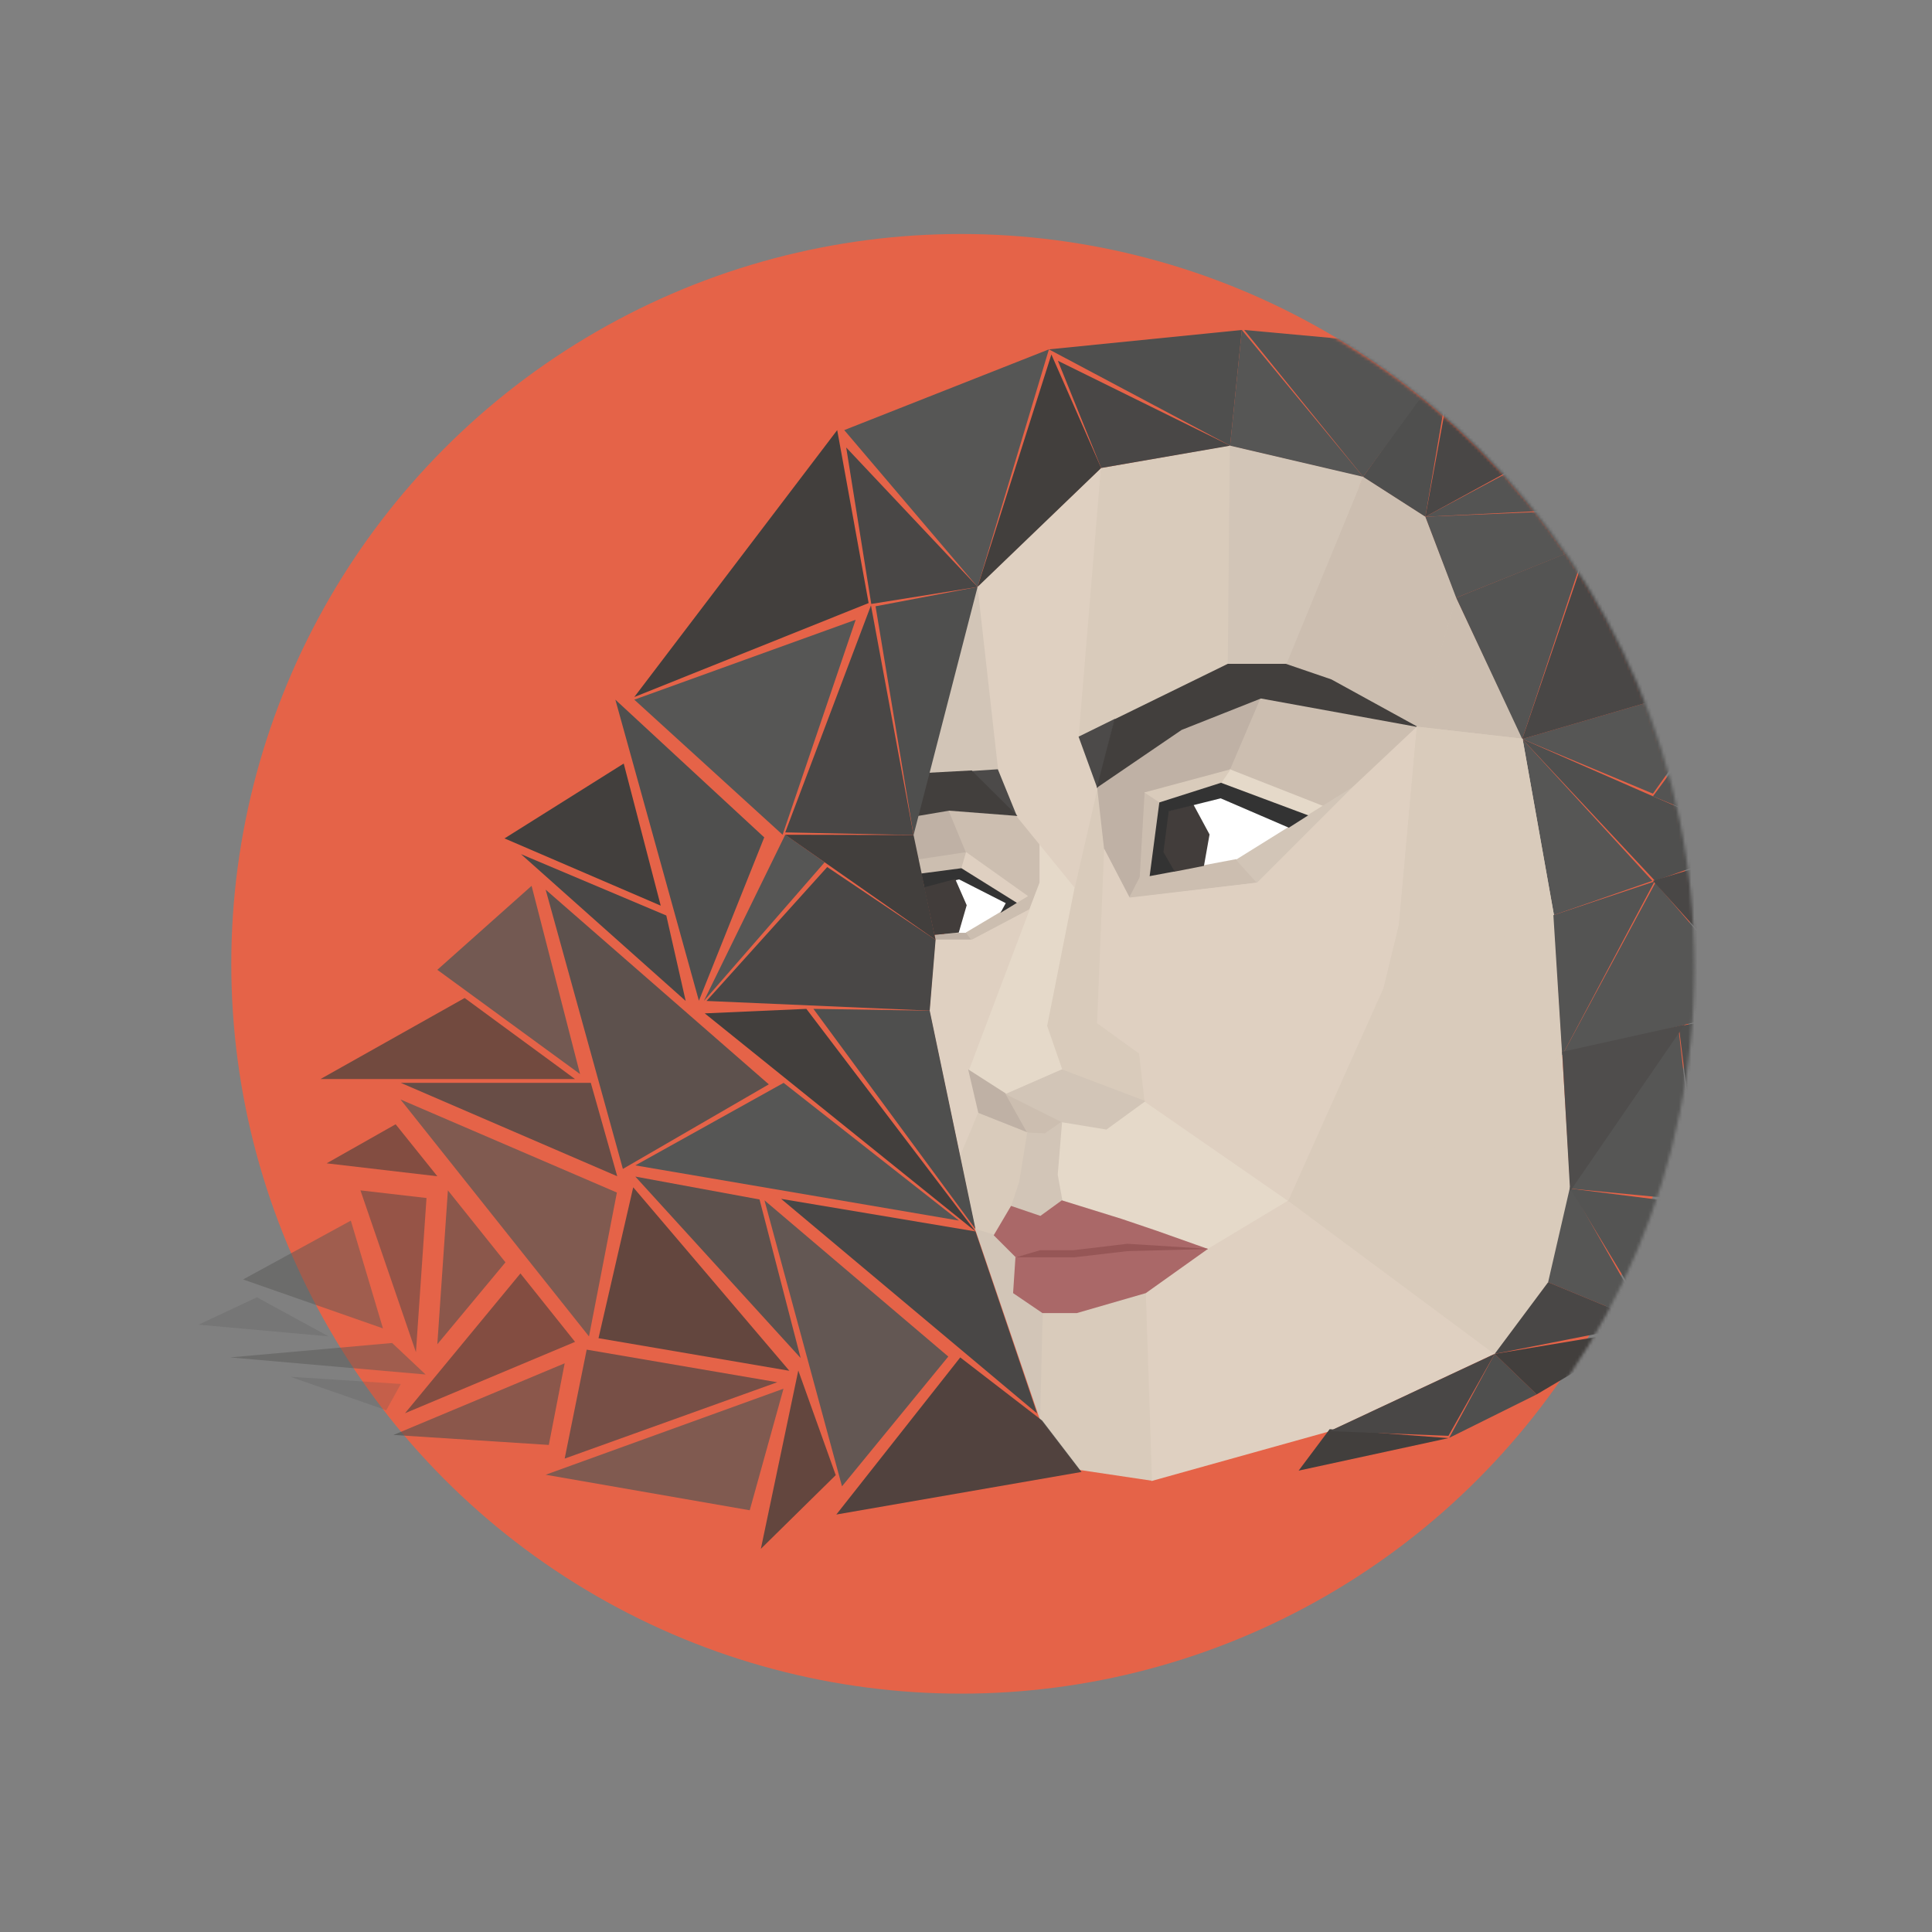 <?xml version="1.0" encoding="UTF-8"?>
<svg width="630px" height="630px" viewBox="0 0 630 630" version="1.1" xmlns="http://www.w3.org/2000/svg" xmlns:xlink="http://www.w3.org/1999/xlink">
    <rect x="0" y="0" width="630" height="630" fill="#808080" stroke="none"/>
    <!-- Generator: Sketch 52.6 (67491) - http://www.bohemiancoding.com/sketch -->
    <title>square-logo copy</title>
    <desc>Created with Sketch.</desc>
    <defs>
        <path d="M311.545,475.97 C442.981,475.97 549.53,369.42 549.53,237.985 C549.53,106.549 442.981,0 311.545,0 C180.11,0 0.474,182.919 0.474,314.354 C0.474,445.789 180.11,475.97 311.545,475.97 Z" id="path-1"></path>
    </defs>
    <g id="square-logo-copy" stroke="none" stroke-width="1" fill="none" fill-rule="evenodd">
        <g id="Group-4-Copy" transform="translate(3, 76)">
            <circle id="Oval-4" fill="#E56348" cx="310.405" cy="238.29" r="237.985"></circle>
            <g id="Group-13" transform="translate(0, 1.253)">
                <mask id="mask-2" fill="white">
                    <use xlink:href="#path-1"></use>
                </mask>
                <use id="Mask" fill-opacity="0" fill="#EF675E" xlink:href="#path-1"></use>
                <g mask="url(#mask-2)">
                    <g transform="translate(61.661, 30.061)">
                        <polygon id="Path-2" fill="#DFD0C1" fill-rule="evenodd" points="295.828 48.167 258.008 82.658 237.826 163.707 243.909 201.256 246.917 238.317 258.008 299.971 277.839 355.331 301.181 370.178 322.319 370.178 393.282 346.263 427.766 322.019 445.65 278.218 440.453 205.845 430.692 134.743 403.407 73.805 393.282 56.713 352.559 42.632 318.588 42.632"></polygon>
                        <polygon id="Shape" fill="#D9CBBB" fill-rule="nonzero" points="281.591 241.679 276.612 227.22 285.708 181.833 293.081 149.277 293.177 149.277 295.667 169.673 293.369 226.262 306.965 236.125 308.881 252.02"></polygon>
                        <polygon id="Shape" fill="#BFB1A5" fill-rule="nonzero" points="240.13 197.484 240.417 199.304 252.291 199.304 250.471 196.675"></polygon>
                        <polygon id="Shape" fill="#FFFFFF" fill-rule="nonzero" points="247.79 196.866 250.28 187.961 246.737 179.439 248.078 179.152 263.589 187.1 262.057 190.068 250.471 196.866"></polygon>
                        <polygon id="Shape" fill="#BFB1A5" fill-rule="nonzero" points="233.044 165.076 234.672 158.565 244.918 156.842 250.663 170.726 234.864 173.215"></polygon>
                        <polygon id="Shape" fill="#CCBEB0" fill-rule="nonzero" points="250.28 196.771 273.452 182.982 271.154 189.302 252.195 199.356"></polygon>
                        <polygon id="Shape" fill="#CCBEB0" fill-rule="nonzero" points="234.768 172.928 250.567 170.534 249.035 175.992 235.725 177.716"></polygon>
                        <polygon id="Shape" fill="#CCBEB0" fill-rule="nonzero" points="250.376 170.822 244.63 156.937 266.749 158.469 274.505 167.566 274.505 180.493 273.452 183.269 270.388 185.089"></polygon>
                        <polygon id="Shape" fill="#E5D9C9" fill-rule="nonzero" points="251.046 241.679 274.314 180.493 274.314 167.47 285.804 181.833 276.803 227.22 281.782 241.583 263.302 249.53"></polygon>
                        <polygon id="Shape" fill="#DFD0C1" fill-rule="nonzero" points="248.748 175.992 250.376 170.534 270.579 184.897 266.749 187.195"></polygon>
                        <polygon id="Shape" fill="#DFD0C1" fill-rule="nonzero" points="266.654 158.661 260.525 143.724 253.918 84.07 294.518 45.098 287.336 132.999 293.369 149.181 285.804 182.216"></polygon>
                        <polygon id="Shape" fill="#DFD0C1" fill-rule="nonzero" points="238.406 222.241 240.322 199.069 252.291 199.069 271.154 189.11 251.333 241.583 254.589 255.563 248.461 270.117"></polygon>
                        <polygon id="Shape" fill="#D9CBBB" fill-rule="nonzero" points="294.326 45.29 336.553 37.917 335.883 109.253 287.049 133.191"></polygon>
                        <polygon id="Shape" fill="#D2C5B7" fill-rule="nonzero" points="253.918 84.07 254.11 84.07 260.813 143.724 237.832 144.873"></polygon>
                        <polygon id="Shape" fill="#333333" fill-rule="nonzero" points="263.302 187.195 248.078 179.439 236.779 182.216 235.725 177.524 248.844 175.801 266.941 187.1 261.579 190.355"></polygon>
                        <polygon id="Shape" fill="#423D3B" fill-rule="nonzero" points="236.683 182.025 246.833 179.344 250.567 187.866 247.982 196.771 240.034 197.537"></polygon>
                        <polygon id="Shape" fill="#4C4A49" fill-rule="nonzero" points="252.099 144.107 260.717 143.532 266.845 158.565 266.749 158.661 266.749 158.757"></polygon>
                        <polygon id="Shape" fill="#423F3D" fill-rule="nonzero" points="244.822 157.033 234.672 158.757 237.928 144.681 252.195 143.915 267.132 158.757"></polygon>
                        <polygon id="Shape" fill="#565655" fill-rule="nonzero" points="214.358 94.78 142.175 120.839 190.53 164.885"></polygon>
                        <polygon id="Shape" fill="#565655" fill-rule="nonzero" points="191.392 164.885 164.868 219.081 204.223 173.886"></polygon>
                        <polygon id="Shape" fill="#565655" fill-rule="nonzero" points="210.638 32.938 254.11 84.07 277.378 6.606"></polygon>
                        <polygon id="Shape" fill="#4F4F4E" fill-rule="nonzero" points="135.999 120.839 163.242 219.023 184.546 165.747"></polygon>
                        <polygon id="Shape" fill="#4F4F4E" fill-rule="nonzero" points="277.378 6.606 336.457 38.013 340.287 0.286"></polygon>
                        <polygon id="Shape" fill="#4F4F4E" fill-rule="nonzero" points="254.11 84.07 220.844 90.389 233.236 164.981"></polygon>
                        <polygon id="Shape" fill="#423F3D" fill-rule="nonzero" points="218.586 89.336 142.175 119.977 208.34 32.938"></polygon>
                        <polygon id="Shape" fill="#423F3D" fill-rule="nonzero" points="240.417 199.164 191.392 164.885 233.236 164.981"></polygon>
                        <polygon id="Shape" fill="#423F3D" fill-rule="nonzero" points="138.728 141.665 99.853 166.082 150.793 188.009"></polygon>
                        <polygon id="Shape" fill="#423F3D" fill-rule="nonzero" points="278.184 8.278 254.11 84.07 294.422 45.29"></polygon>
                        <polygon id="Shape" fill="#494746" fill-rule="nonzero" points="233.236 164.981 191.392 164.119 219.352 90.102"></polygon>
                        <polygon id="Shape" fill="#494746" fill-rule="nonzero" points="238.502 222.241 165.73 219.081 205.085 175.418 240.417 199.164"></polygon>
                        <polygon id="Shape" fill="#494746" fill-rule="nonzero" points="105.214 171.205 158.932 219.081 152.612 191.217"></polygon>
                        <polygon id="Shape" fill="#494746" fill-rule="nonzero" points="294.422 45.29 336.457 38.013 280.296 10.329"></polygon>
                        <polygon id="Shape" fill="#494746" fill-rule="nonzero" points="211.275 38.607 219.447 89.623 254.11 84.07"></polygon>
                        <polygon id="Shape" fill="#FFFFFF" fill-rule="nonzero" points="329.467 164.885 324.297 155.118 333.489 152.724 355.704 162.395 338.66 173.12 327.648 175.13"></polygon>
                        <polygon id="Shape" fill="#BFB1A5" fill-rule="nonzero" points="295.379 169.673 293.081 149.277 320.467 130.51 346.607 120.168 336.649 143.724 308.785 151.192 307.157 178.865 303.614 185.759"></polygon>
                        <polygon id="Shape" fill="#CCBEB0" fill-rule="nonzero" points="369.396 114.423 354.459 109.348 379.833 48.067 400.133 61.089 410.283 87.517 397.643 129.935"></polygon>
                        <polygon id="Shape" fill="#CCBEB0" fill-rule="nonzero" points="308.593 150.905 313.668 154.161 310.413 178.29 306.965 179.056"></polygon>
                        <polygon id="Shape" fill="#CCBEB0" fill-rule="nonzero" points="306.965 178.769 338.468 172.832 345.554 180.493 303.423 185.567"></polygon>
                        <polygon id="Shape" fill="#CCBEB0" fill-rule="nonzero" points="336.362 143.819 346.416 120.264 397.643 129.648 376.769 149.373 366.715 155.693"></polygon>
                        <polygon id="Shape" fill="#CCBEB0" fill-rule="nonzero" points="397.452 129.839 410.187 87.517 432.019 133.861"></polygon>
                        <polygon id="Shape" fill="#E5D9C9" fill-rule="nonzero" points="333.393 148.032 336.362 143.532 366.811 155.501 361.832 158.757"></polygon>
                        <polygon id="Shape" fill="#D9CBBB" fill-rule="nonzero" points="308.497 151.097 336.649 143.532 333.585 148.032 313.572 154.448"></polygon>
                        <polygon id="Shape" fill="#D2C5B7" fill-rule="nonzero" points="338.372 173.024 376.673 149.181 376.769 149.277 345.267 180.684"></polygon>
                        <polygon id="Shape" fill="#D2C5B7" fill-rule="nonzero" points="335.691 109.444 336.362 37.917 379.929 48.067 354.746 109.444"></polygon>
                        <polygon id="Shape" fill="#423D3B" fill-rule="nonzero" points="314.434 170.534 316.253 157.129 324.488 155.022 329.755 164.789 327.935 175.035 318.169 176.95"></polygon>
                        <polygon id="Shape" fill="#333333" fill-rule="nonzero" points="313.381 154.352 333.489 147.937 361.928 158.565 355.608 162.587 333.393 153.012 316.445 157.225 314.721 170.534 318.36 176.854 310.221 178.386"></polygon>
                        <polygon id="Shape" fill="#4C4A49" fill-rule="nonzero" points="287.049 132.904 298.922 127.063 293.177 149.756"></polygon>
                        <polygon id="Shape" fill="#423F3D" fill-rule="nonzero" points="298.731 127.254 335.691 109.157 354.65 109.157 369.492 114.232 397.548 129.648 397.548 129.744 346.511 120.456 320.658 130.701 292.986 149.564"></polygon>
                        <polygon id="Shape" fill="#565655" fill-rule="nonzero" points="336.457 38.013 379.833 48.162 340.287 0.286"></polygon>
                        <polygon id="Shape" fill="#565655" fill-rule="nonzero" points="400.133 61.185 410.187 87.612 484.874 57.642"></polygon>
                        <polygon id="Shape" fill="#565655" fill-rule="nonzero" points="501.535 113.274 431.731 133.67 474.341 151.48"></polygon>
                        <polygon id="Shape" fill="#565655" fill-rule="nonzero" points="441.881 191.121 474.15 179.918 431.731 133.67"></polygon>
                        <polygon id="Shape" fill="#4F4F4E" fill-rule="nonzero" points="379.833 48.162 400.133 61.185 409.421 6.606"></polygon>
                        <polygon id="Shape" fill="#4F4F4E" fill-rule="nonzero" points="484.874 57.642 451.935 70.473 502.205 113.274"></polygon>
                        <polygon id="Shape" fill="#4F4F4E" fill-rule="nonzero" points="474.341 152.341 431.731 133.67 475.011 179.918 509.578 167.662"></polygon>
                        <polygon id="Shape" fill="#545453" fill-rule="nonzero" points="341.053 0.286 379.833 48.162 410.187 6.606"></polygon>
                        <polygon id="Shape" fill="#545453" fill-rule="nonzero" points="460.84 28.725 400.133 61.185 484.874 56.972"></polygon>
                        <polygon id="Shape" fill="#545453" fill-rule="nonzero" points="410.187 87.612 431.731 133.67 452.701 70.473"></polygon>
                        <polygon id="Shape" fill="#545453" fill-rule="nonzero" points="509.578 166.896 503.067 113.274 474.341 152.341"></polygon>
                        <polygon id="Shape" fill="#494746" fill-rule="nonzero" points="410.187 6.606 400.133 61.185 460.84 27.959"></polygon>
                        <polygon id="Shape" fill="#494746" fill-rule="nonzero" points="452.701 72.005 431.731 133.67 501.535 113.274"></polygon>
                        <polygon id="Shape" fill="#DFD0C1" fill-rule="nonzero" points="306.774 236.221 293.081 226.358 295.379 169.385 303.71 185.376 345.267 180.493 376.578 149.181 397.548 129.456 391.802 194.377 308.593 252.116"></polygon>
                        <polygon id="Shape" fill="#E5D9C9" fill-rule="nonzero" points="310.796 293.672 297.965 289.363 281.591 284.384 280.059 275.767 281.495 258.435 296.145 260.733 308.689 251.733 355.704 284.193 329.084 300.184"></polygon>
                        <polygon id="Shape" fill="#DFD0C1" fill-rule="nonzero" points="308.593 251.924 391.802 194.089 386.823 214.868 355.608 284.48"></polygon>
                        <polygon id="Shape" fill="#DFD0C1" fill-rule="nonzero" points="308.785 314.259 328.989 299.896 369.109 359.359 310.796 375.637"></polygon>
                        <polygon id="Shape" fill="#DFD0C1" fill-rule="nonzero" points="328.893 300.088 355.512 284.097 422.922 334.08 368.822 359.454"></polygon>
                        <polygon id="Shape" fill="#D9CBBB" fill-rule="nonzero" points="386.536 214.772 391.515 194.281 397.356 129.648 431.827 133.574 442.073 191.121 444.849 236.795 403.771 266.766 355.321 284.48"></polygon>
                        <polygon id="Shape" fill="#D9CBBB" fill-rule="nonzero" points="386.536 214.772 391.515 194.281 397.356 129.648 431.827 133.574 442.073 191.121"></polygon>
                        <polygon id="Shape" fill="#D9CBBB" fill-rule="nonzero" points="355.416 284.289 403.58 266.574 444.754 236.604 447.435 280.267 440.349 310.812 422.826 334.367"></polygon>
                        <polygon id="Shape" fill="#565655" fill-rule="nonzero" points="475.107 180.588 444.754 236.795 509.578 220.613"></polygon>
                        <polygon id="Shape" fill="#565655" fill-rule="nonzero" points="482.767 228.848 447.339 280.267 489.087 284.289"></polygon>
                        <polygon id="Shape" fill="#565655" fill-rule="nonzero" points="440.157 310.812 472.809 324.313 447.339 279.636"></polygon>
                        <polygon id="Shape" fill="#4F4F4E" fill-rule="nonzero" points="482.767 227.316 489.853 284.289 511.11 222.145"></polygon>
                        <polygon id="Shape" fill="#4F4F4E" fill-rule="nonzero" points="422.73 334.176 407.889 361.561 436.423 347.39"></polygon>
                        <polygon id="Shape" fill="#545453" fill-rule="nonzero" points="441.881 191.121 444.754 236.795 474.864 180.108"></polygon>
                        <polygon id="Shape" fill="#545453" fill-rule="nonzero" points="447.339 280.267 473.479 323.547 491.481 285.821"></polygon>
                        <polygon id="Shape" fill="#423F3D" fill-rule="nonzero" points="422.73 334.176 436.423 347.39 472.809 325.845"></polygon>
                        <polygon id="Shape" fill="#423F3D" fill-rule="nonzero" points="358.802 372.241 407.658 361.64 368.917 358.728"></polygon>
                        <polygon id="Shape" fill="#494746" fill-rule="nonzero" points="474.341 179.918 509.578 219.081 509.578 169.29"></polygon>
                        <polygon id="Shape" fill="#4F4D4C" fill-rule="nonzero" points="444.754 235.669 447.339 281.129 484.66 226.82"></polygon>
                        <polygon id="Shape" fill="#494746" fill-rule="nonzero" points="440.157 310.812 422.73 334.176 472.809 324.313"></polygon>
                        <polygon id="Shape" fill="#494746" fill-rule="nonzero" points="368.917 359.359 407.658 360.891 422.73 334.176"></polygon>
                        <polygon id="Shape" fill="#BFB1A5" fill-rule="nonzero" points="254.397 255.754 251.046 241.391 263.302 249.243 270.771 262.265"></polygon>
                        <polygon id="Shape" fill="#CCBEB0" fill-rule="nonzero" points="270.388 262.265 263.111 249.243 281.782 258.435 276.037 262.457"></polygon>
                        <polygon id="Shape" fill="#D9CBBB" fill-rule="nonzero" points="287.24 371.998 274.314 355.241 275.176 320.675 286.474 320.579 308.976 314.068 310.987 375.541"></polygon>
                        <polygon id="Shape" fill="#D9CBBB" fill-rule="nonzero" points="253.344 293.672 248.365 269.734 254.301 255.563 270.484 261.978 267.898 278.065 265.217 286.012 259.568 295.587"></polygon>
                        <polygon id="Shape" fill="#D2C5B7" fill-rule="nonzero" points="265.026 286.108 267.707 277.969 270.292 261.978 276.037 262.265 281.687 258.34 280.25 275.767 281.782 284.193 274.505 289.363"></polygon>
                        <polygon id="Shape" fill="#D2C5B7" fill-rule="nonzero" points="274.314 355.241 253.248 293.385 259.568 295.3 266.654 302.577 265.888 314.259 275.367 320.579 274.505 355.146 274.41 355.241"></polygon>
                        <polygon id="Shape" fill="#D2C5B7" fill-rule="nonzero" points="281.591 258.627 263.206 249.435 281.591 241.391 308.881 251.733 296.145 261.021"></polygon>
                        <polygon id="Shape" fill="#AA6868" fill-rule="nonzero" points="259.376 295.492 265.026 285.916 274.601 289.172 281.591 284.097 301.029 290.129 312.615 294.055 329.084 299.896 329.084 299.992 302.944 298.556 285.23 300.662 274.505 300.662 266.558 302.673"></polygon>
                        <polygon id="Shape" fill="#AA6868" fill-rule="nonzero" points="275.271 320.866 265.696 314.355 266.462 302.673 274.505 300.375 285.23 300.375 302.944 298.268 329.276 299.896 308.976 314.355 286.474 320.866"></polygon>
                        <polygon id="Shape" fill="#965656" fill-rule="nonzero" points="266.654 302.673 266.558 302.673 274.505 300.375 285.23 300.375 302.944 298.268 329.084 299.896 329.084 299.992 302.944 300.662 285.708 302.673"></polygon>
                        <polygon id="Shape" fill="#565655" fill-rule="nonzero" opacity="0.8" points="77.946 208.931 108.683 181.546 124.482 242.923"></polygon>
                        <polygon id="Shape" fill="#4F4F4E" fill-rule="nonzero" opacity="0.9" points="113.268 182.791 138.451 273.852 186.04 246.275"></polygon>
                        <polygon id="Shape" fill="#565655" fill-rule="nonzero" points="142.51 272.702 248.03 290.704 190.865 245.796"></polygon>
                        <polygon id="Shape" fill="#565655" fill-rule="nonzero" opacity="0.9" points="184.625 284.097 209.904 377.36 244.567 335.038"></polygon>
                        <polygon id="Shape" fill="#565655" fill-rule="nonzero" opacity="0.7" points="179.816 385.164 113.268 373.578 190.828 345.522"></polygon>
                        <polygon id="Shape" fill="#565655" fill-rule="nonzero" opacity="0.7" points="127.403 328.478 65.929 251.206 136.499 281.56"></polygon>
                        <polygon id="Shape" fill="#565655" fill-rule="nonzero" opacity="0.479" points="14.619 309.902 60.215 325.85 49.741 290.714"></polygon>
                        <polygon id="Shape" fill="#565655" fill-rule="nonzero" opacity="0.479" points="10.403 335.319 74.125 340.895 63.207 330.618"></polygon>
                        <polygon id="Shape" fill="#565655" fill-rule="nonzero" opacity="0.22" points="0.13 324.642 42.448 328.449 19.113 315.727"></polygon>
                        <polygon id="Shape" fill="#565655" fill-rule="nonzero" opacity="0.22" points="30.031 341.639 61.304 352.541 66.041 343.98"></polygon>
                        <polygon id="Shape" fill="#4F4F4E" fill-rule="nonzero" points="253.44 293.481 200.584 221.666 238.502 222.241"></polygon>
                        <polygon id="Shape" fill="#4F4F4E" fill-rule="nonzero" opacity="0.9" points="142.51 276.352 196.419 335.527 183.014 283.82"></polygon>
                        <polygon id="Shape" fill="#4F4F4E" fill-rule="nonzero" opacity="0.6" points="114.3 363.859 63.647 360.603 119.471 337.24"></polygon>
                        <polygon id="Shape" fill="#4F4F4E" fill-rule="nonzero" opacity="0.6" points="81.393 280.852 77.946 331.026 100.161 304.311"></polygon>
                        <polygon id="Shape" fill="#423F3D" fill-rule="nonzero" points="165.148 223.133 253.44 294.247 198.286 221.666"></polygon>
                        <polygon id="Shape" fill="#423F3D" fill-rule="nonzero" opacity="0.9" points="288.006 372.668 208.053 386.552 248.461 335.325 275.176 355.912"></polygon>
                        <polygon id="Shape" fill="#423F3D" fill-rule="nonzero" opacity="0.8" points="207.861 373.711 183.444 397.745 195.653 339.585"></polygon>
                        <polygon id="Shape" fill="#423F3D" fill-rule="nonzero" opacity="0.7" points="86.851 218.123 39.837 244.551 122.854 244.551"></polygon>
                        <polygon id="Shape" fill="#423F3D" fill-rule="nonzero" opacity="0.6" points="64.349 259.297 41.847 272.032 77.946 276.245"></polygon>
                        <polygon id="Shape" fill="#423F3D" fill-rule="nonzero" opacity="0.6" points="105.044 307.939 67.413 353.518 122.854 330.25"></polygon>
                        <polygon id="Shape" fill="#423F3D" fill-rule="nonzero" opacity="0.8" points="141.823 279.846 130.504 329.053 192.743 339.682"></polygon>
                        <polygon id="Shape" fill="#494746" fill-rule="nonzero" points="273.548 353.614 190.051 283.618 253.44 294.247"></polygon>
                        <polygon id="Shape" fill="#494746" fill-rule="nonzero" opacity="0.8" points="136.611 276.245 66.041 245.796 127.993 245.796"></polygon>
                        <polygon id="Shape" fill="#494746" fill-rule="nonzero" opacity="0.5" points="52.875 280.852 70.972 333.612 74.419 283.342"></polygon>
                        <polygon id="Shape" fill="#494746" fill-rule="nonzero" opacity="0.7" points="188.796 343.416 126.652 332.787 119.471 368.312"></polygon>
                    </g>
                </g>
            </g>
        </g>
    </g>
</svg>